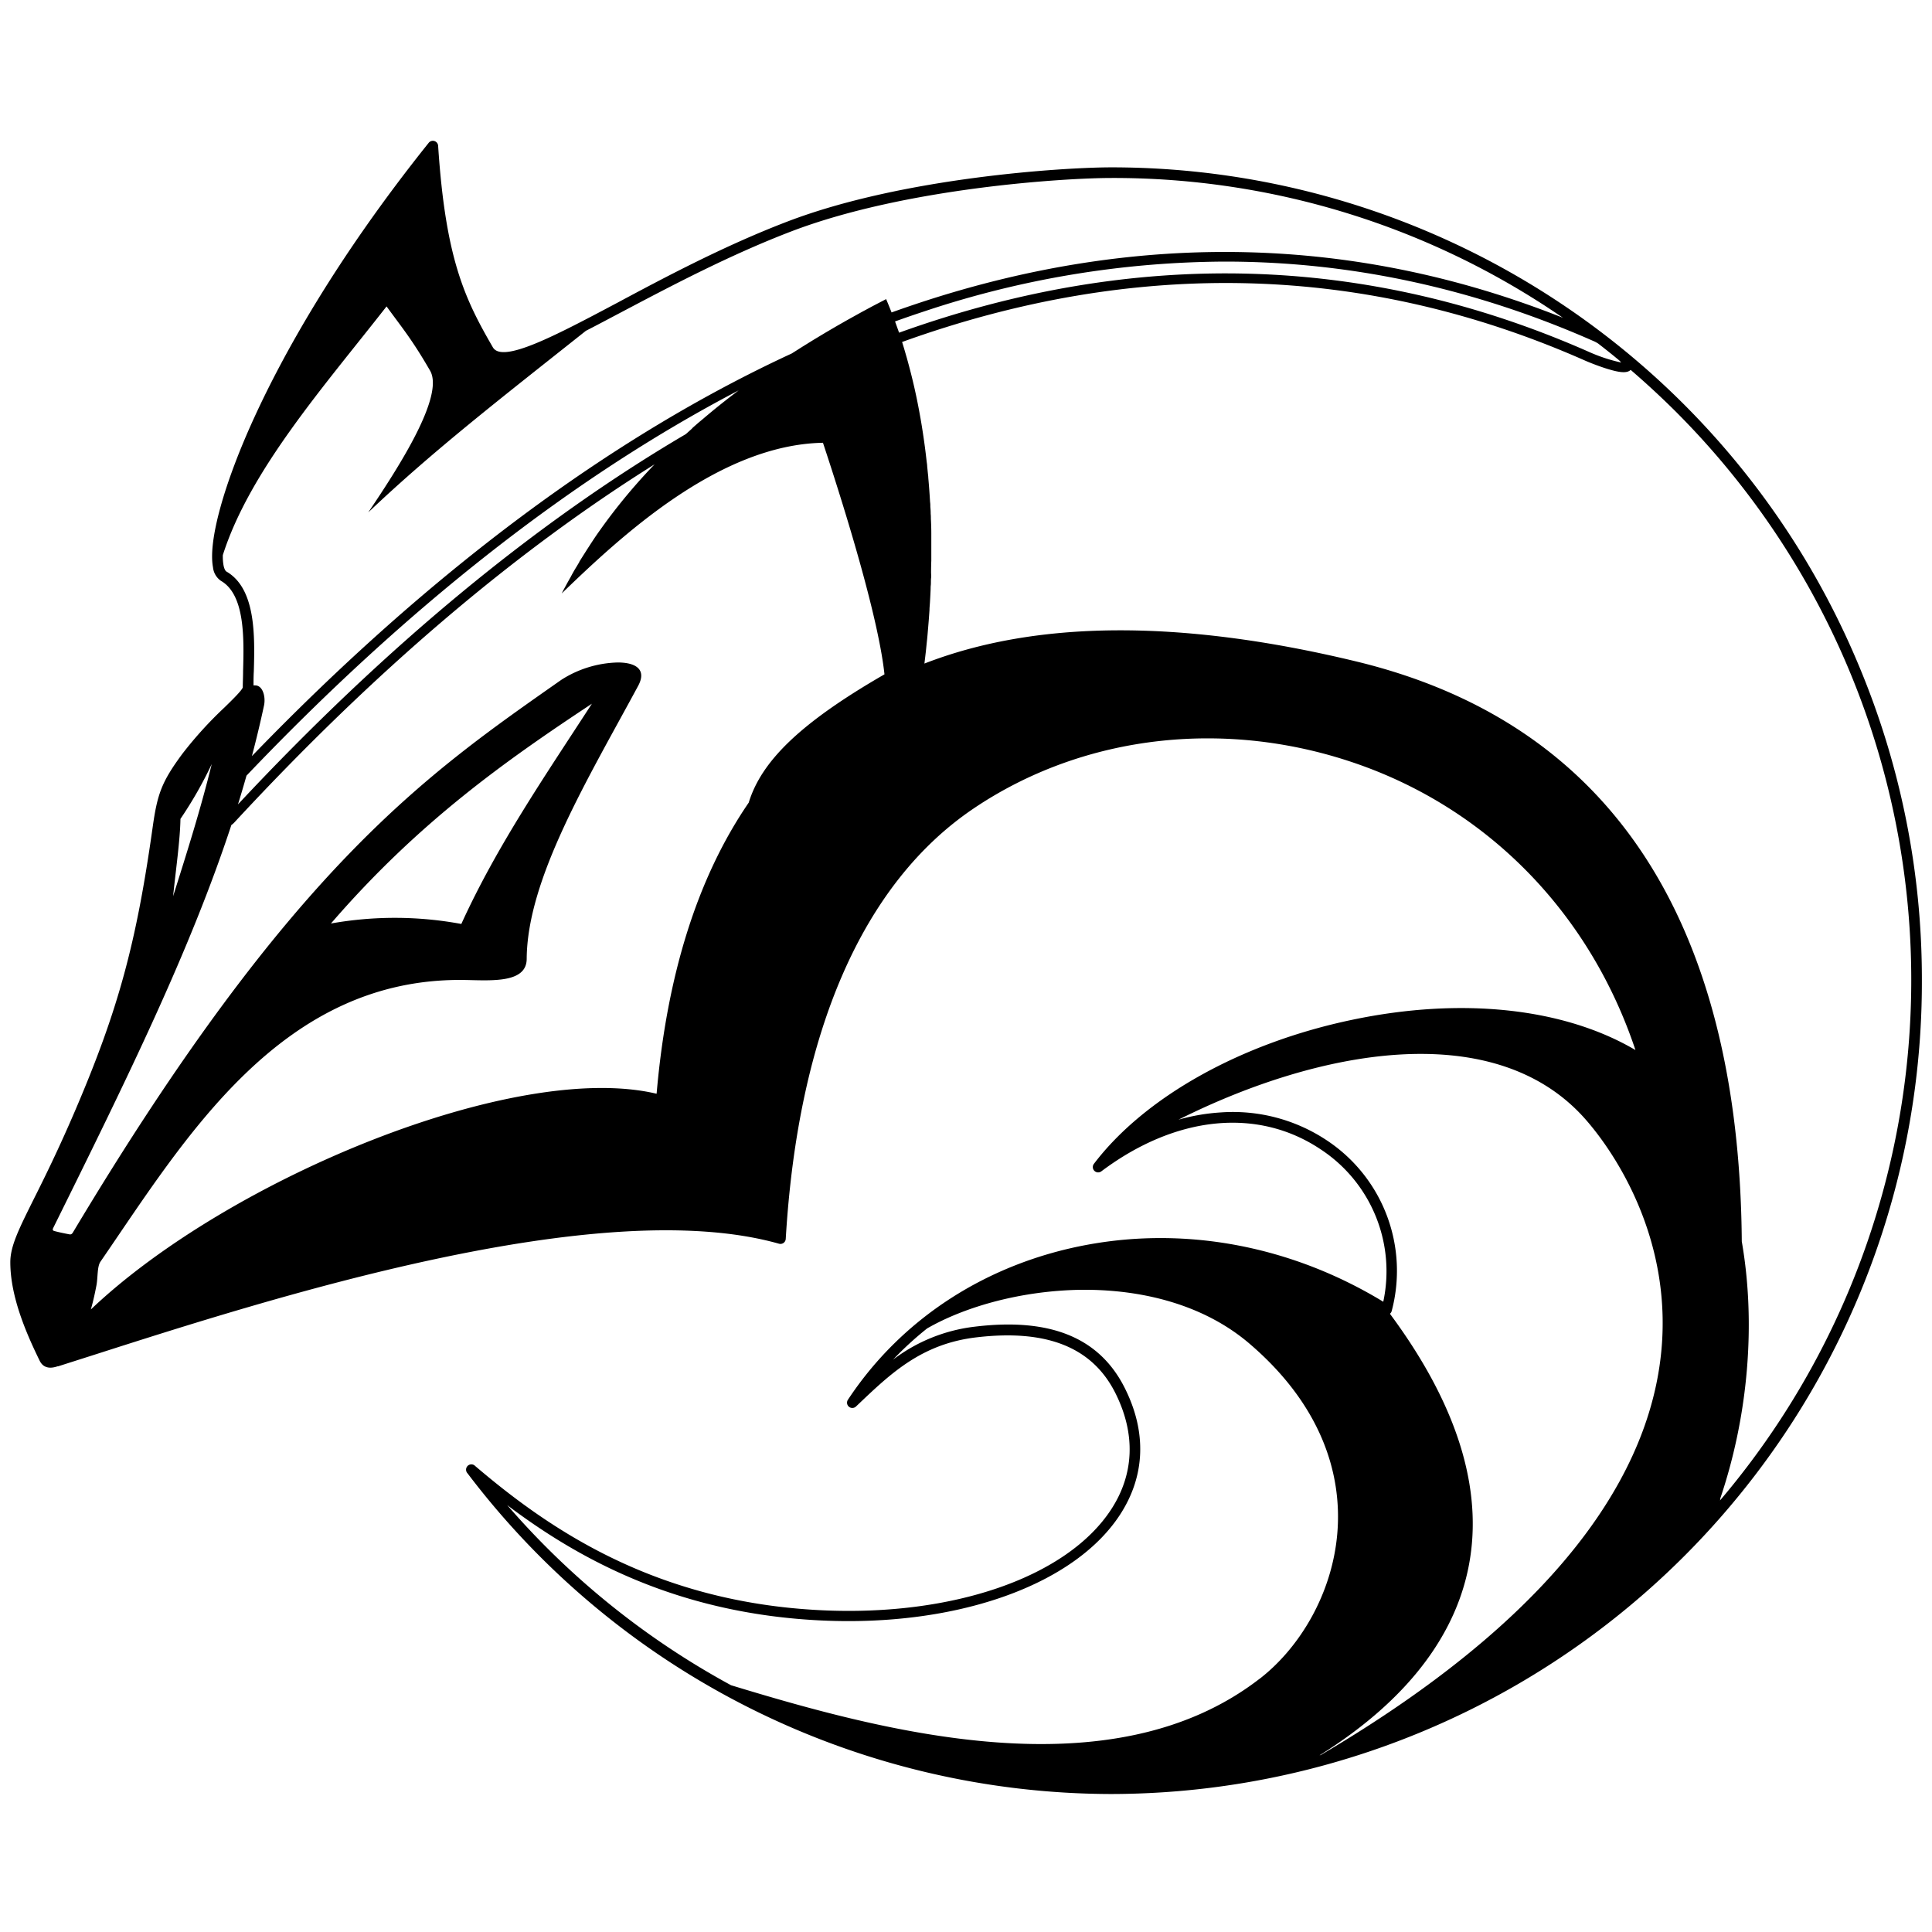 <svg xmlns="http://www.w3.org/2000/svg" viewBox="0 0 500 500"><title>clan-sea-fox</title><g id="Base"><path d="M480.89,171.83A209.45,209.45,0,0,0,287.65,43.31c-12.23,0-53.89,2.57-83.8,14-16.19,6.18-31.62,14.37-44,21-16,8.49-29.83,15.83-32.3,11.57-7.32-12.61-12.25-23-14.16-52.14a1.37,1.37,0,0,0-2.45-.77c-24.24,30.3-37.84,55.22-45,70.79C58,125,53.84,140,55.12,146.8a4.85,4.85,0,0,0,2.07,3.53c6.26,3.61,5.95,15,5.72,23.34,0,1.51-.08,2.93-.08,4.24-.26.8-2.68,3.18-4.83,5.27A100.93,100.93,0,0,0,47.26,195c-5.52,7.44-6.56,10.6-7.77,19.22-4.25,30.14-8.93,47.22-20,73.1-4.34,10.13-8,17.52-10.71,22.92-3.94,7.91-6.11,12.27-6.11,16.42,0,8.85,4.06,18.27,7.6,25.5,1.24,2.54,3.79,1.71,4.63,1.44l.14,0,9.22-2.94c45.73-14.65,130.86-41.91,177.34-28.79a1.37,1.37,0,0,0,1.75-1.24c3.18-53.59,20-92.11,48.66-111.42s65.89-23.4,100-11.24c33.8,12.06,59.58,38.83,71.24,73.78-18.51-10.9-44.95-13.77-73.29-7.83-28.75,6-53.75,20-66.88,37.31a1.38,1.38,0,0,0,1.92,1.93c19.28-14.48,40.5-16.61,56.77-5.72a37.73,37.73,0,0,1,16.22,39.45c-23.5-14.29-50.6-19.53-76.52-14.76s-48.06,19-62,40.08a1.37,1.37,0,0,0,2.09,1.76l.74-.7c8.41-8,16.36-15.5,30.35-17.16,18.33-2.17,30.13,2.58,36.07,14.54,5.21,10.49,4.81,20.85-1.16,30-11.41,17.47-40.83,27.71-74.95,26.08-43-2.05-70.48-21-89.62-37.32a1.37,1.37,0,0,0-2,1.88,209.49,209.49,0,0,0,166.67,83A210.09,210.09,0,0,0,497.38,253.74,209.71,209.71,0,0,0,480.89,171.83ZM63.79,200.74c41.93-44,84.58-77.35,127.38-99.71q-3.71,2.79-7.09,5.58l-.25.21-1.34,1.12-.37.32-1.2,1-.41.35-1.21,1.06L179,111l-1.51,1.35C138.79,135.08,100,167.07,61.59,208.17Q62.74,204.46,63.79,200.74ZM46.7,211.93a104.56,104.56,0,0,0,8.1-14.2c-2.94,11.93-6.44,22.94-10,34.21C45.5,225.08,46.61,217.48,46.7,211.93Zm147.05-4.18h0c-13.25,19.33-21.17,44.63-23.82,75.31-36.62-8.68-110.81,22-146.42,55.83.72-2.48,1.15-4.72,1.43-6.13.42-2.07.16-4.92,1.06-6.24,21.83-31.73,46.74-73.78,94.48-72.9,6.79.13,15.79.83,15.83-5.45.12-20.73,15.75-46.39,28.84-70.66,2.33-4.32-.71-6.07-5.29-6.06a28.3,28.3,0,0,0-14.59,4.49c-34.61,24.29-69.48,47.88-126.39,143-.33.55-.6.57-1,.49-1.3-.25-2.59-.51-3.81-.84-.54-.14-.46-.47-.26-.87C33.07,278.8,49.19,246,59.88,213.51a4.23,4.23,0,0,0,.74-.63c36.08-39,72.47-70,108.78-92.71h0c-3.42,3.56-6.5,7.1-9.3,10.62l0,0q-2.51,3.16-4.73,6.29v0q-.72,1-1.4,2l-.09.14q-.67,1-1.31,2l-.09.14q-.65,1-1.28,2h0q-.64,1-1.26,2l0,.06q-.58,1-1.14,1.9l-.14.24q-.53.91-1,1.82l-.17.29q-.51.9-1,1.8l-.13.24q-.51.94-1,1.88c15.22-14.68,40.61-38.49,67.62-39,6.71,20.25,14.44,46.07,15.92,59.93C206.83,187.24,197,197.15,193.76,207.75ZM85.65,239c22.82-26.42,45.46-42.27,67.53-56.88-12,18.52-24.53,36.67-33.79,57A94.3,94.3,0,0,0,85.65,239ZM230.22,79.56c-.29-.72-.59-1.44-.89-2.15l-3,1.56-.74.39-2.74,1.48-.16.09-2.9,1.61-.54.3-2.72,1.55-.1.06-2.87,1.68-.28.17-2.76,1.66h0l-2.84,1.76,0,0-2.76,1.75c-47,21.73-93.78,56.64-139.73,104.21q1.73-6.53,3.14-13.12c.46-2.16-.28-5.18-2.3-5.18a3.53,3.53,0,0,0-.42,0c0-1.14,0-2.37.08-3.67.25-9,.58-21.37-7.1-25.8-.11-.07-.51-.38-.75-1.66a13.09,13.09,0,0,1-.17-2.6c7-22,26.43-43.92,42.37-64.35,4.1,5.63,6.62,8.59,11.26,16.62,3.75,6.49-7.88,24.67-16,36.69,16.94-16.08,34.33-29.53,56.33-47,3-1.53,6.15-3.22,9.53-5C173.45,74.13,188.8,66,204.83,59.87c29.52-11.27,70.72-13.81,82.82-13.81A205,205,0,0,1,404.48,82.24C351,61,295.18,59.6,238.53,78.18q-3.89,1.28-7.79,2.68Zm1.41,3.63h0q3.84-1.38,7.67-2.64A248.39,248.39,0,0,1,317,67.7c32.52,0,64.52,6.9,95.7,20.7a7.72,7.72,0,0,1,.93.53q2.72,2.1,5.38,4.3c.21.21.4.41.55.59a42.5,42.5,0,0,1-8.27-2.72c-57.56-25.46-117.69-26.91-178.61-5Q232.17,84.66,231.64,83.2Zm94.3,351.31c-38.37,29.61-97.29,13.65-136.73,1.64a207.53,207.53,0,0,1-57.93-46.61c18.8,14.21,44.41,28.08,81.18,29.84q3.6.17,7.13.17c32,0,59.13-10.47,70.25-27.49,6.53-10,7-21.3,1.32-32.71-6.52-13.12-19.23-18.38-38.86-16a43.18,43.18,0,0,0-21.18,8.55,86.87,86.87,0,0,1,8.82-8.09c10.15-5.83,24.79-9.79,39.84-10,15.61-.16,31.64,3.75,43.53,13.88C360,379,346.49,418.65,325.94,434.51Zm15.84,19.7-.26.07C381.8,429.1,397.3,390.66,359.71,340a1.37,1.37,0,0,0,.46-.71,40.48,40.48,0,0,0-16.92-44.25A43.84,43.84,0,0,0,316,287.89a51.58,51.58,0,0,0-11,1.88c36.41-18.24,80.31-26.06,103.85-1.69C421.25,300.9,475.72,375.33,341.78,454.21Zm103.37-65.87.11-.67c7.19-21.3,9.22-45.14,5.52-66.37-.54-71.09-25.47-132.21-99.92-150.14-46-11.09-83.18-10.48-111.61.58q.17-1.39.33-2.79c.07-.6.13-1.21.19-1.81s.1-1,.15-1.43.12-1.21.17-1.82.08-.94.12-1.42.1-1.21.15-1.82q.11-1.39.2-2.77c0-.6.07-1.21.11-1.81s.05-.94.08-1.41.06-1.21.09-1.81,0-.92.06-1.39,0-1.21.07-1.82,0-1,0-1.51q0-1.53.06-3c0-.45,0-.9,0-1.36q0-.91,0-1.82c0-.45,0-.89,0-1.34,0-.61,0-1.21,0-1.82,0-.22,0-.43,0-.64q0-1.94-.11-3.86c0-.43,0-.86-.05-1.28q0-.91-.09-1.82c0-.42,0-.84-.07-1.26q-.18-3.15-.46-6.26c0-.4-.07-.8-.11-1.2q-.09-.91-.18-1.81c0-.39-.08-.78-.13-1.17q-.34-3.11-.79-6.17c-.05-.37-.11-.73-.16-1.09q-.14-.9-.28-1.79l-.18-1.09q-.51-3-1.12-6l-.21-1q-.19-.87-.38-1.74l-.23-1q-.68-2.92-1.46-5.77l-.27-1q-.24-.83-.48-1.66l-.29-1c-.17-.56-.34-1.11-.51-1.66,60.35-21.76,119.88-20.35,176.81,4.84.68.3,3.19,1.34,5.68,2.11,2.9.89,5.06,1.27,6.06.27q6.17,5.3,12,11.12a208,208,0,0,1,11.14,281.45Z"/></g></svg>